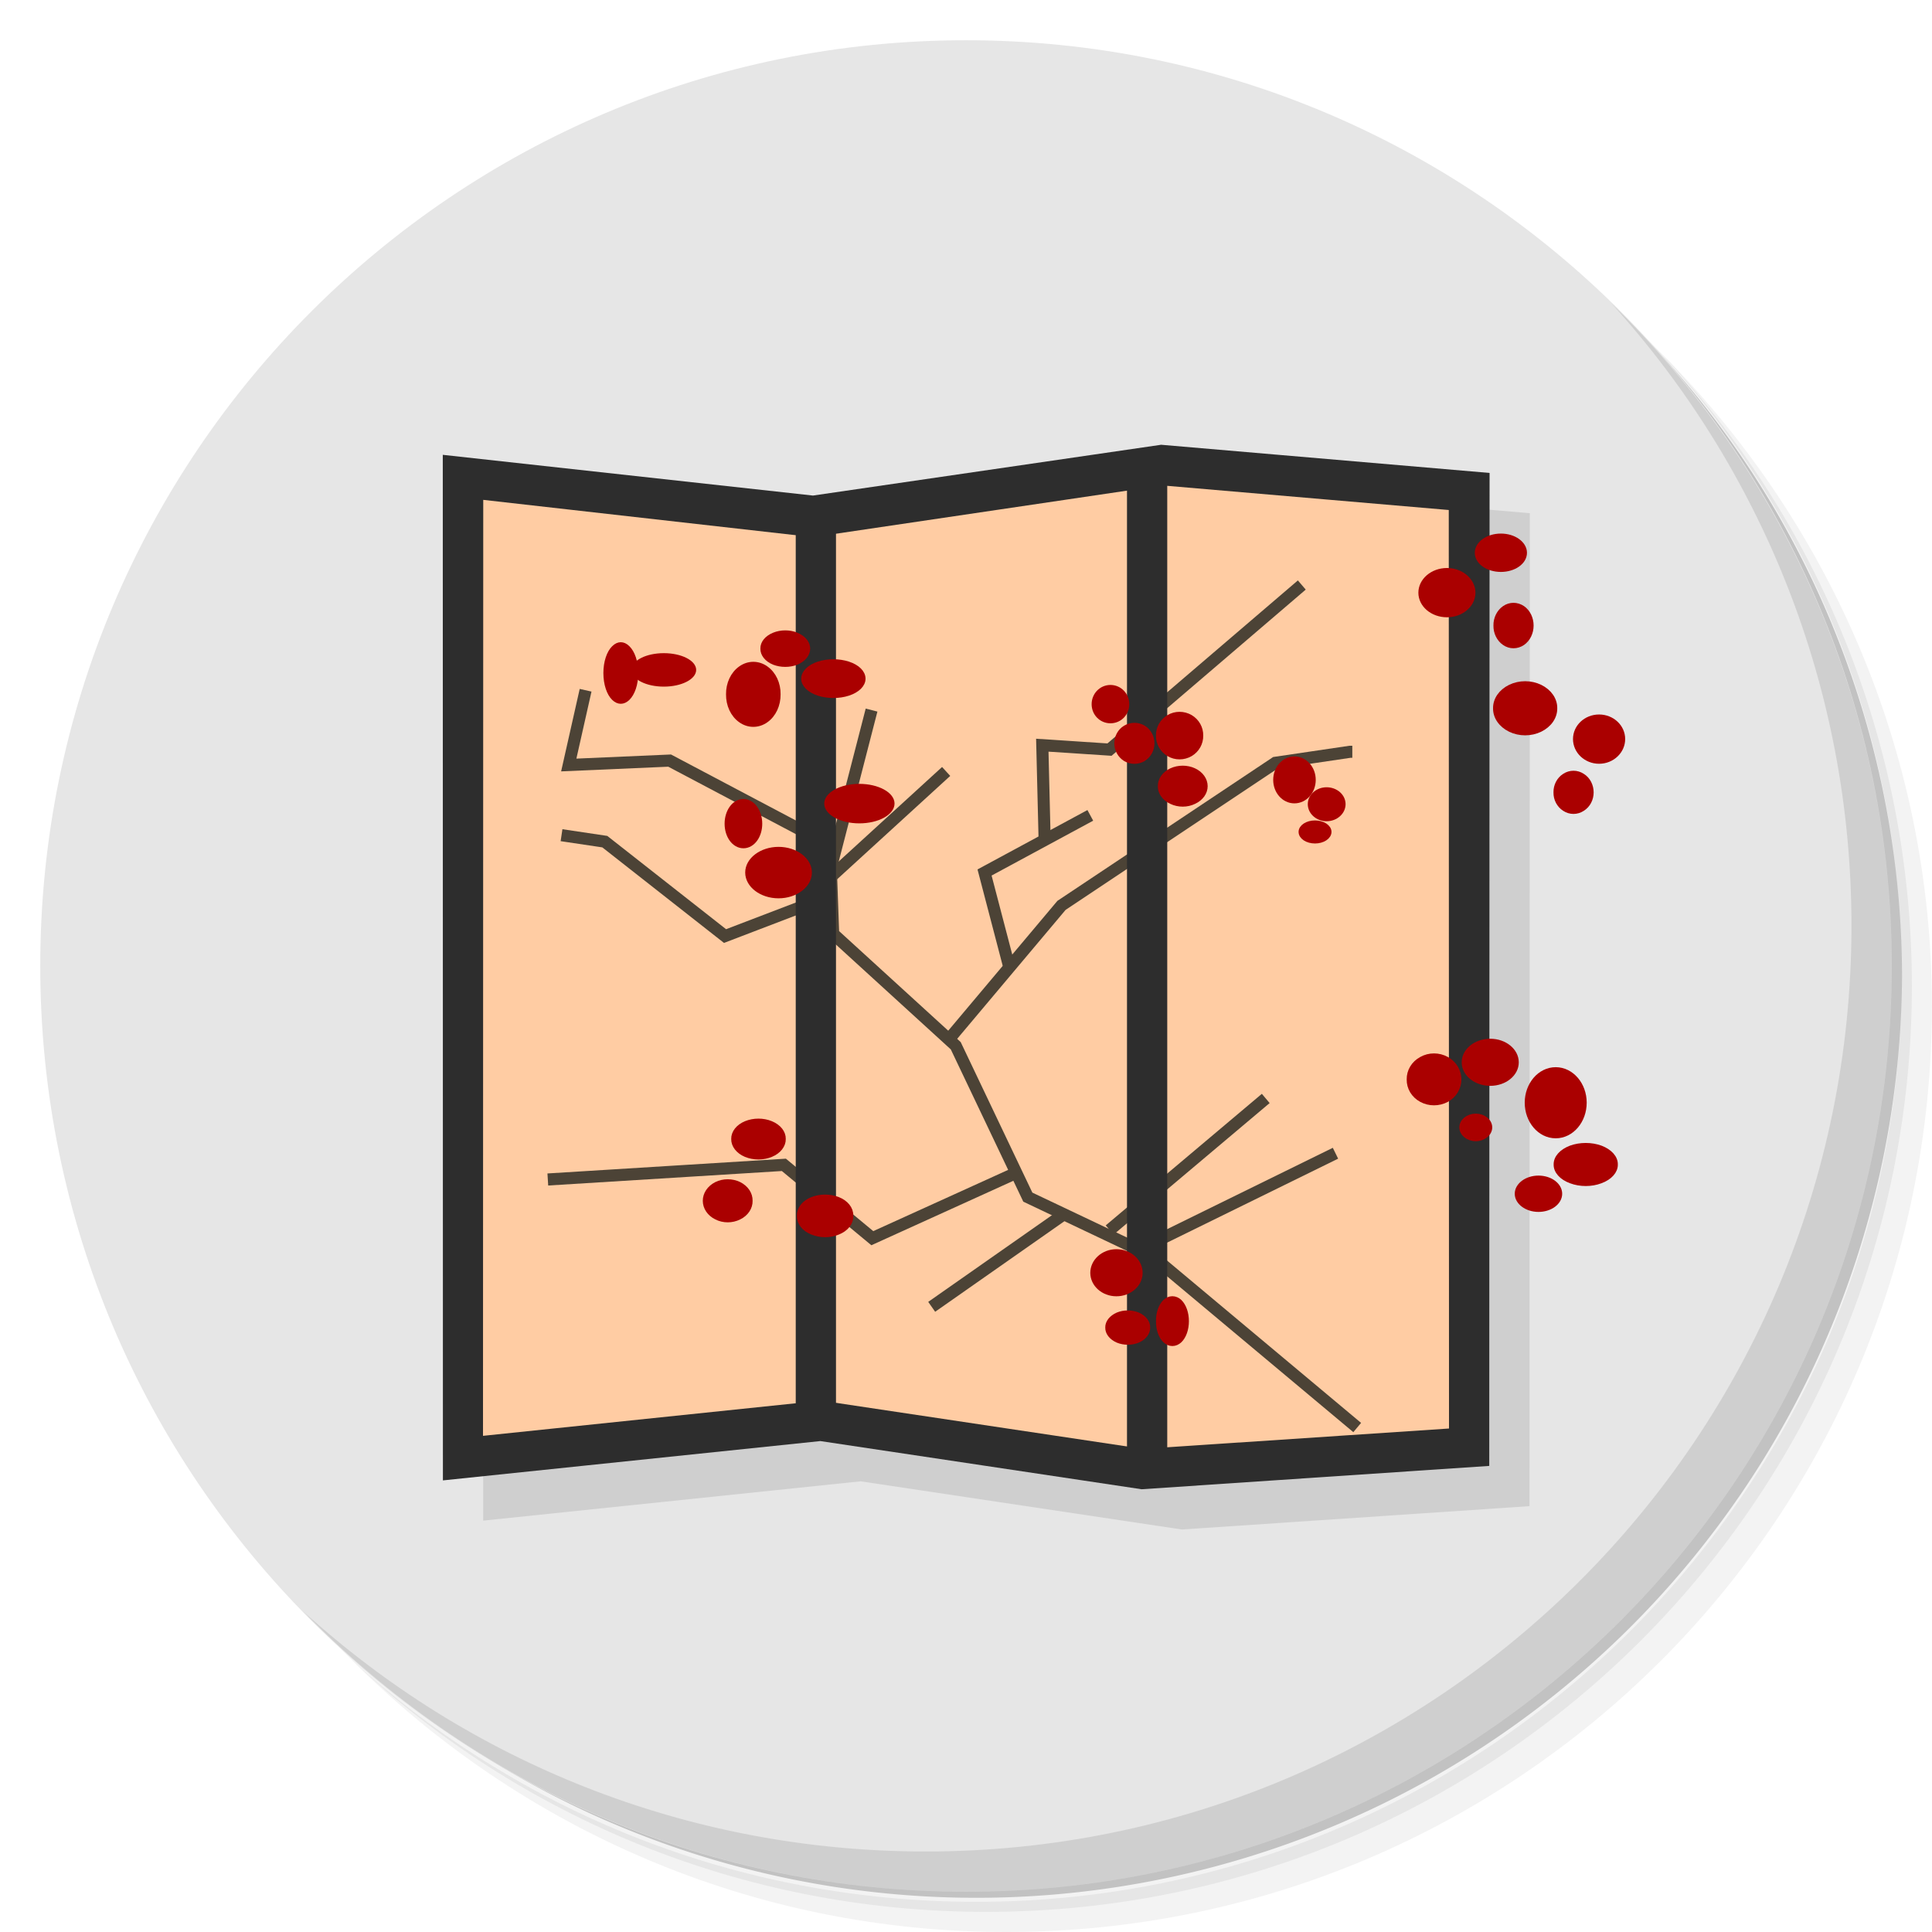 <?xml version="1.0" encoding="UTF-8" standalone="no"?>
<svg
   xmlns:dc="http://purl.org/dc/elements/1.1/"
   xmlns:cc="http://creativecommons.org/ns#"
   xmlns:rdf="http://www.w3.org/1999/02/22-rdf-syntax-ns#"
   xmlns:svg="http://www.w3.org/2000/svg"
   xmlns="http://www.w3.org/2000/svg"
   xmlns:sodipodi="http://sodipodi.sourceforge.net/DTD/sodipodi-0.dtd"
   xmlns:inkscape="http://www.inkscape.org/namespaces/inkscape"
   viewBox="0 0 48 48"
   id="svg2"
   version="1.1"
   inkscape:version="0.91 r13725"
   sodipodi:docname="byobu.svg">
  <sodipodi:namedview
     pagecolor="#ffffff"
     bordercolor="#666666"
     borderopacity="1"
     objecttolerance="10"
     gridtolerance="10"
     guidetolerance="10"
     inkscape:pageopacity="0"
     inkscape:pageshadow="2"
     inkscape:window-width="789"
     inkscape:window-height="480"
     id="namedview131"
     showgrid="false"
     inkscape:zoom="4.9166667"
     inkscape:cx="24"
     inkscape:cy="24"
     inkscape:window-x="57"
     inkscape:window-y="31"
     inkscape:window-maximized="0"
     inkscape:current-layer="svg2" />
  <defs
     id="defs4">
    <linearGradient
       id="linearGradient3764"
       x1="1"
       x2="47"
       gradientUnits="userSpaceOnUse"
       gradientTransform="matrix(0,-1,1,0,-1.5e-6,48)">
      <stop
         style="stop-color:#d1a9a1;stop-opacity:1"
         id="stop7" />
      <stop
         offset="1"
         style="stop-color:#d8b5ae;stop-opacity:1"
         id="stop9" />
    </linearGradient>
  </defs>
  <g
     id="g11">
    <path
       d="m 36.31 5 c 5.859 4.062 9.688 10.831 9.688 18.5 c 0 12.426 -10.07 22.5 -22.5 22.5 c -7.669 0 -14.438 -3.828 -18.5 -9.688 c 1.037 1.822 2.306 3.499 3.781 4.969 c 4.085 3.712 9.514 5.969 15.469 5.969 c 12.703 0 23 -10.298 23 -23 c 0 -5.954 -2.256 -11.384 -5.969 -15.469 c -1.469 -1.475 -3.147 -2.744 -4.969 -3.781 z m 4.969 3.781 c 3.854 4.113 6.219 9.637 6.219 15.719 c 0 12.703 -10.297 23 -23 23 c -6.081 0 -11.606 -2.364 -15.719 -6.219 c 4.16 4.144 9.883 6.719 16.219 6.719 c 12.703 0 23 -10.298 23 -23 c 0 -6.335 -2.575 -12.06 -6.719 -16.219 z"
       style="opacity:0.05"
       id="path13" />
    <path
       d="m 41.28 8.781 c 3.712 4.085 5.969 9.514 5.969 15.469 c 0 12.703 -10.297 23 -23 23 c -5.954 0 -11.384 -2.256 -15.469 -5.969 c 4.113 3.854 9.637 6.219 15.719 6.219 c 12.703 0 23 -10.298 23 -23 c 0 -6.081 -2.364 -11.606 -6.219 -15.719 z"
       style="opacity:0.1"
       id="path15" />
    <path
       d="m 31.25 2.375 c 8.615 3.154 14.75 11.417 14.75 21.13 c 0 12.426 -10.07 22.5 -22.5 22.5 c -9.708 0 -17.971 -6.135 -21.12 -14.75 a 23 23 0 0 0 44.875 -7 a 23 23 0 0 0 -16 -21.875 z"
       style="opacity:0.2"
       id="path17" />
  </g>
  <g
     id="g19"
     style="fill:#e6e6e6;fill-opacity:1">
    <path
       d="m 24 1 c 12.703 0 23 10.297 23 23 c 0 12.703 -10.297 23 -23 23 -12.703 0 -23 -10.297 -23 -23 0 -12.703 10.297 -23 23 -23 z"
       style="fill:#e6e6e6;fill-opacity:1"
       id="path21" />
  </g>
  <g
     transform="translate(-4.9467766e-5,0)"
     id="g23">
    <g
       id="g25">
      <!-- color: #d8b5ae -->
      <g
         id="g27">
        <path
           d="m 29.848 12.05 -8.65 1.262 -9.197 -1.012 0.003 25.48 9.378 -0.977 7.982 1.197 8.636 -0.58 0.008 -24.67"
           mix-blend-mode="normal"
           isolation="auto"
           white-space="normal"
           solid-color="#000000"
           solid-opacity="1"
           style="visibility:visible;shape-rendering:auto;color-interpolation-filters:linearRGB;fill:#000;opacity:1;image-rendering:auto;fill-opacity:0.098;stroke:none;display:inline;color:#000;fill-rule:nonzero;color-rendering:auto;color-interpolation:sRGB"
           id="path29" />
        <path
           d="M 28.848,11.05 20.198,12.312 11.001,11.3 11.004,36.78 20.382,35.803 28.364,37 37,36.42 37.008,11.75 Z"
           transform="translate(4.9467766e-5,0)"
           mix-blend-mode="normal"
           isolation="auto"
           white-space="normal"
           solid-color="#000000"
           solid-opacity="1"
           style="visibility:visible;shape-rendering:auto;color-interpolation-filters:linearRGB;fill:#2d2d2d;opacity:1;image-rendering:auto;fill-opacity:1;stroke:none;display:inline;color:#000;fill-rule:nonzero;color-rendering:auto;color-interpolation:sRGB"
           id="path31" />
        <path
           d="m 28.877 12.06 l -8.68 1.285 l -8.191 -0.926 l -0.006 23.254 l 8.402 -0.875 l 8 1.199 l 7.598 -0.506 l -0.006 -22.82 l -7.117 -0.611 z"
           transform="translate(4.9467766e-5,0)"
           style="fill:#ffcca3;fill-opacity:1;stroke:none;fill-rule:nonzero"
           id="path33" />
        <path
           d="m 204.42 10.35 -39.99 -33.464 -24.444 -11.606 -14.1 -29.616 -23.982 -21.888 -0.462 -12.868 7.973 -30.909"
           transform="matrix(0.127,0,0,0.127,7.758,34.152)"
           style="stroke-opacity:1;fill:none;stroke-miterlimit:4;stroke:#4c4336;stroke-linecap:butt;stroke-linejoin:miter;stroke-width:2.364"
           id="path35" />
        <path
           d="m 162.55 -24.838 37.62 -18.471"
           transform="matrix(0.127,0,0,0.127,7.758,34.152)"
           style="stroke-opacity:1;fill:none;stroke-miterlimit:4;stroke:#4c4336;stroke-linecap:butt;stroke-linejoin:miter;stroke-width:2.364"
           id="path37" />
        <path
           d="m 155.99 -28.29 30.539 -25.737"
           transform="matrix(0.127,0,0,0.127,7.758,34.152)"
           style="stroke-opacity:1;fill:none;stroke-miterlimit:4;stroke:#4c4336;stroke-linecap:butt;stroke-linejoin:miter;stroke-width:2.364"
           id="path39" />
        <path
           d="m 147.5 -31.703 -26.322 18.441"
           transform="matrix(0.127,0,0,0.127,7.758,34.152)"
           style="stroke-opacity:1;fill:none;stroke-miterlimit:4;stroke:#4c4336;stroke-linecap:butt;stroke-linejoin:miter;stroke-width:2.364"
           id="path41" />
        <path
           d="m 138.44 -39.8 -28.877 13.11 -17.301 -14.346 -46.18 2.863"
           transform="matrix(0.127,0,0,0.127,7.758,34.152)"
           style="stroke-opacity:1;fill:none;stroke-miterlimit:4;stroke:#4c4336;stroke-linecap:butt;stroke-linejoin:miter;stroke-width:2.364"
           id="path43" />
        <path
           d="m 124.93 -66.06 21.642 -25.737 41.838 -27.892 14.592 -2.155 0.462 0"
           transform="matrix(0.127,0,0,0.127,7.758,34.152)"
           style="stroke-opacity:1;fill:none;stroke-miterlimit:4;stroke:#4c4336;stroke-linecap:butt;stroke-linejoin:miter;stroke-width:2.364"
           id="path45" />
        <path
           d="m 136.23 -80.22 -4.71 -18.01 20.688 -11.175"
           transform="matrix(0.127,0,0,0.127,7.758,34.152)"
           style="stroke-opacity:1;fill:none;stroke-miterlimit:4;stroke:#4c4336;stroke-linecap:butt;stroke-linejoin:miter;stroke-width:2.364"
           id="path47" />
        <path
           d="m 143.28 -104.26 -0.462 -18.872 13.145 0.862 37.62 -32.2"
           transform="matrix(0.127,0,0,0.127,7.758,34.152)"
           style="stroke-opacity:1;fill:none;stroke-miterlimit:4;stroke:#4c4336;stroke-linecap:butt;stroke-linejoin:miter;stroke-width:2.364"
           id="path49" />
        <path
           d="m 101.44 -97.37 22.566 -20.626"
           transform="matrix(0.127,0,0,0.127,7.758,34.152)"
           style="stroke-opacity:1;fill:none;stroke-miterlimit:4;stroke:#4c4336;stroke-linecap:butt;stroke-linejoin:miter;stroke-width:2.364"
           id="path51" />
        <path
           d="m 100.95 -93.52 -20.2 7.727 -23.52 -18.471 -8.466 -1.262"
           transform="matrix(0.127,0,0,0.127,7.758,34.152)"
           style="stroke-opacity:1;fill:none;stroke-miterlimit:4;stroke:#4c4336;stroke-linecap:butt;stroke-linejoin:miter;stroke-width:2.364"
           id="path53" />
        <path
           d="m 102.36 -102.97 -32.448 -17.15 -19.734 0.862 3.294 -14.623"
           transform="matrix(0.127,0,0,0.127,7.758,34.152)"
           style="stroke-opacity:1;fill:none;stroke-miterlimit:4;stroke:#4c4336;stroke-linecap:butt;stroke-linejoin:miter;stroke-width:2.364"
           id="path55" />
        <path
           d="m 19.77 12.808 0 22.547 1 0 0 -22.547 -1 0 z"
           mix-blend-mode="normal"
           isolation="auto"
           white-space="normal"
           solid-opacity="1"
           solid-color="#000000"
           style="visibility:visible;shape-rendering:auto;color-interpolation-filters:linearRGB;fill:#2d2d2d;opacity:1;image-rendering:auto;fill-opacity:1;stroke:none;display:inline;color:#000;fill-rule:nonzero;color-rendering:auto;color-interpolation:sRGB"
           id="path57" />
        <path
           d="m 28 11.5 0 24.891 1 0 0 -24.891 -1 0 z"
           mix-blend-mode="normal"
           isolation="auto"
           white-space="normal"
           solid-color="#000000"
           solid-opacity="1"
           style="visibility:visible;shape-rendering:auto;color-interpolation-filters:linearRGB;fill:#2d2d2d;opacity:1;image-rendering:auto;fill-opacity:1;stroke:none;display:inline;color:#000;fill-rule:nonzero;color-rendering:auto;color-interpolation:sRGB"
           id="path59" />
        <path
           d="m 17097.2 140.57 c 0 5.429 -4.184 9.871 -9.333 9.871 -5.149 0 -9.333 -4.442 -9.333 -9.871 0 -5.429 4.184 -9.801 9.333 -9.801 5.149 0 9.333 4.372 9.333 9.801 m 0 0"
           transform="matrix(0.061,0,0,0.055,-1002.631,10.63)"
           style="stroke-opacity:1;fill:#a00;stroke-miterlimit:4;fill-opacity:1;stroke:#a00;fill-rule:nonzero;stroke-linecap:butt;stroke-linejoin:miter;stroke-width:2.587"
           id="path61" />
        <path
           d="m 17064.8 167.64 c 0 2.961 -1.287 5.782 -3.476 7.262 -2.124 1.551 -4.763 1.551 -6.887 0 -2.124 -1.481 -3.476 -4.301 -3.411 -7.262 -0.06 -3.03 1.287 -5.852 3.411 -7.333 2.124 -1.551 4.763 -1.551 6.887 0 2.188 1.481 3.476 4.301 3.476 7.333 m 0 0"
           transform="matrix(0.061,0,0,0.055,-1001.438,10.467)"
           style="stroke-opacity:1;fill:#a00;stroke-miterlimit:4;fill-opacity:1;stroke:#a00;fill-rule:nonzero;stroke-linecap:butt;stroke-linejoin:miter;stroke-width:2.587"
           id="path63" />
        <path
           d="m 17046.06 147.47 c 0.06 3.878 -2.188 7.474 -5.857 9.448 -3.669 1.974 -8.174 1.974 -11.843 0 -3.669 -1.974 -5.921 -5.57 -5.857 -9.448 -0.06 -3.878 2.188 -7.474 5.857 -9.448 3.669 -1.974 8.174 -1.974 11.843 0 3.669 1.974 5.921 5.57 5.857 9.448 m 0 0"
           transform="matrix(0.061,0,0,0.055,-1001.199,9.486)"
           style="stroke-opacity:1;fill:#a00;stroke-miterlimit:4;fill-opacity:1;stroke:#a00;fill-rule:nonzero;stroke-linecap:butt;stroke-linejoin:miter;stroke-width:2.587"
           id="path65" />
        <path
           d="m 17067.74 110.1 c 0 3.173 -1.287 6.134 -3.411 7.756 -2.188 1.622 -4.827 1.622 -6.951 0 -2.124 -1.622 -3.476 -4.583 -3.411 -7.756 -0.06 -3.173 1.287 -6.134 3.411 -7.756 2.124 -1.622 4.763 -1.622 6.951 0 2.124 1.622 3.411 4.583 3.411 7.756 m 0 0"
           transform="matrix(0.061,0,0,0.055,-1003.109,9.486)"
           style="stroke-opacity:1;fill:#a00;stroke-miterlimit:4;fill-opacity:1;stroke:#a00;fill-rule:nonzero;stroke-linecap:butt;stroke-linejoin:miter;stroke-width:2.587"
           id="path67" />
        <path
           d="m 17030.35 110.11 c 0 5.429 -4.634 9.801 -10.298 9.801 -5.728 0 -10.362 -4.372 -10.362 -9.801 0 -5.429 4.634 -9.871 10.362 -9.871 5.664 0 10.298 4.442 10.298 9.871 m 0 0"
           transform="matrix(0.061,0,0,0.055,-1002.273,8.67)"
           style="stroke-opacity:1;fill:#a00;stroke-miterlimit:4;fill-opacity:1;stroke:#a00;fill-rule:nonzero;stroke-linecap:butt;stroke-linejoin:miter;stroke-width:2.587"
           id="path69" />
        <path
           d="m 17026.43 256.59 c 0 2.679 -2.446 4.936 -5.407 4.936 -2.961 0 -5.407 -2.256 -5.407 -4.936 0 -2.75 2.446 -4.936 5.407 -4.936 2.961 0 5.407 2.186 5.407 4.936 m 0 0"
           transform="matrix(0.061,0,0,0.055,-1001.617,13.898)"
           style="stroke-opacity:1;fill:#a00;stroke-miterlimit:4;fill-opacity:1;stroke:#a00;fill-rule:nonzero;stroke-linecap:butt;stroke-linejoin:miter;stroke-width:2.587"
           id="path71" />
        <path
           d="m 17037.24 282.66 c 0 5.147 -4.634 9.307 -10.298 9.307 -5.728 0 -10.362 -4.16 -10.362 -9.307 0 -5.218 4.634 -9.378 10.362 -9.378 5.664 0 10.298 4.16 10.298 9.378 m 0 0"
           transform="matrix(0.061,0,0,0.055,-1001.617,10.848)"
           style="stroke-opacity:1;fill:#a00;stroke-miterlimit:4;fill-opacity:1;stroke:#a00;fill-rule:nonzero;stroke-linecap:butt;stroke-linejoin:miter;stroke-width:2.587"
           id="path73" />
        <path
           d="m 17051.04 307.2 c 0 3.737 -1.867 7.192 -4.892 9.03 -3.089 1.833 -6.887 1.833 -9.912 0 -3.089 -1.833 -4.956 -5.288 -4.892 -9.03 -0.06 -3.737 1.802 -7.192 4.892 -9.03 3.03 -1.904 6.822 -1.904 9.912 0 3.03 1.833 4.892 5.288 4.892 9.03 m 0 0"
           transform="matrix(0.061,0,0,0.055,-1003.884,9.922)"
           style="stroke-opacity:1;fill:#a00;stroke-miterlimit:4;fill-opacity:1;stroke:#a00;fill-rule:nonzero;stroke-linecap:butt;stroke-linejoin:miter;stroke-width:2.587"
           id="path75" />
        <path
           d="m 17088.34 335.73 c 0.06 2.961 -2.188 5.782 -5.857 7.262 -3.669 1.551 -8.174 1.551 -11.843 0 -3.669 -1.481 -5.921 -4.301 -5.857 -7.262 -0.06 -3.03 2.188 -5.782 5.857 -7.333 3.669 -1.481 8.174 -1.481 11.843 0 3.669 1.551 5.921 4.301 5.857 7.333 m 0 0"
           transform="matrix(0.061,0,0,0.055,-1002.273,10.467)"
           style="stroke-opacity:1;fill:#a00;stroke-miterlimit:4;fill-opacity:1;stroke:#a00;fill-rule:nonzero;stroke-linecap:butt;stroke-linejoin:miter;stroke-width:2.587"
           id="path77" />
        <path
           d="m 17035.29 360.74 c 0 2.186 -2.446 3.948 -5.407 3.948 -3.03 0 -5.407 -1.763 -5.407 -3.948 0 -2.115 2.381 -3.878 5.407 -3.878 2.961 0 5.407 1.763 5.407 3.878 m 0 0"
           transform="matrix(0.061,0,0,0.055,-1006.151,0.827)"
           style="stroke-opacity:1;fill:#a00;stroke-miterlimit:4;fill-opacity:1;stroke:#a00;fill-rule:nonzero;stroke-linecap:butt;stroke-linejoin:miter;stroke-width:2.587"
           id="path79" />
        <path
           d="m 17051 354.88 c 0 3.807 -3.733 6.91 -8.367 6.91 -4.57 0 -8.367 -3.102 -8.367 -6.91 0 -3.807 3.797 -6.91 8.367 -6.91 4.634 0 8.367 3.102 8.367 6.91 m 0 0"
           transform="matrix(0.061,0,0,0.055,-1001.378,10.14)"
           style="stroke-opacity:1;fill:#a00;stroke-miterlimit:4;fill-opacity:1;stroke:#a00;fill-rule:nonzero;stroke-linecap:butt;stroke-linejoin:miter;stroke-width:2.587"
           id="path81" />
        <path
           d="m 16905.55 414.36 c 0 5.147 -4.184 9.307 -9.397 9.307 -5.149 0 -9.333 -4.16 -9.333 -9.307 0 -5.147 4.184 -9.378 9.333 -9.378 5.213 0 9.397 4.231 9.397 9.378 m 0 0"
           transform="matrix(0.061,0,0,0.055,-1002.929,8.833)"
           style="stroke-opacity:1;fill:#a00;stroke-miterlimit:4;fill-opacity:1;stroke:#a00;fill-rule:nonzero;stroke-linecap:butt;stroke-linejoin:miter;stroke-width:2.587"
           id="path83" />
        <path
           d="m 16959.61 339.18 c 0 3.525 -1.03 6.839 -2.703 8.602 -1.673 1.763 -3.797 1.763 -5.471 0 -1.673 -1.763 -2.703 -5.077 -2.639 -8.602 -0.06 -3.596 0.965 -6.839 2.639 -8.673 1.673 -1.763 3.797 -1.763 5.471 0 1.673 1.833 2.703 5.077 2.703 8.673 m 0 0"
           transform="matrix(0.061,0,0,0.055,-1005.077,14.17)"
           style="stroke-opacity:1;fill:#a00;stroke-miterlimit:4;fill-opacity:1;stroke:#a00;fill-rule:nonzero;stroke-linecap:butt;stroke-linejoin:miter;stroke-width:2.587"
           id="path85" />
        <path
           d="m 16923.2 338.67 c 0 4.09 -4.184 7.333 -9.333 7.333 -5.149 0 -9.333 -3.243 -9.333 -7.333 0 -4.09 4.184 -7.403 9.333 -7.403 5.149 0 9.333 3.314 9.333 7.403 m 0 0"
           transform="matrix(0.061,0,0,0.055,-994.457,-4.892)"
           style="stroke-opacity:1;fill:#a00;stroke-miterlimit:4;fill-opacity:1;stroke:#a00;fill-rule:nonzero;stroke-linecap:butt;stroke-linejoin:miter;stroke-width:2.587"
           id="path87" />
        <path
           d="m 16962.51 287.54 c 0.06 3.384 -1.545 6.487 -4.119 8.179 -2.639 1.692 -5.857 1.692 -8.432 0 -2.575 -1.692 -4.184 -4.795 -4.119 -8.179 -0.06 -3.384 1.545 -6.487 4.119 -8.179 2.575 -1.692 5.793 -1.692 8.432 0 2.575 1.692 4.184 4.795 4.119 8.179 m 0 0"
           transform="matrix(0.061,0,0,0.055,-1004.898,2.461)"
           style="stroke-opacity:1;fill:#a00;stroke-miterlimit:4;fill-opacity:1;stroke:#a00;fill-rule:nonzero;stroke-linecap:butt;stroke-linejoin:miter;stroke-width:2.587"
           id="path89" />
        <path
           d="m 16931.07 260.02 c 0 5.147 -3.283 9.307 -7.402 9.307 -4.055 0 -7.337 -4.16 -7.337 -9.307 0 -5.147 3.283 -9.307 7.337 -9.307 4.119 0 7.402 4.16 7.402 9.307 m 0 0"
           transform="matrix(0.061,0,0,0.055,-1000.185,5.075)"
           style="stroke-opacity:1;fill:#a00;stroke-miterlimit:4;fill-opacity:1;stroke:#a00;fill-rule:nonzero;stroke-linecap:butt;stroke-linejoin:miter;stroke-width:2.587"
           id="path91" />
        <path
           d="m 16927.15 211.37 c 0 2.82 -1.673 5.429 -4.441 6.839 -2.703 1.481 -6.114 1.481 -8.882 0 -2.768 -1.41 -4.441 -4.02 -4.377 -6.839 -0.06 -2.82 1.609 -5.5 4.377 -6.91 2.768 -1.41 6.179 -1.41 8.882 0 2.768 1.41 4.441 4.09 4.441 6.91 m 0 0"
           transform="matrix(0.061,0,0,0.055,-1002.631,7.907)"
           style="stroke-opacity:1;fill:#a00;stroke-miterlimit:4;fill-opacity:1;stroke:#a00;fill-rule:nonzero;stroke-linecap:butt;stroke-linejoin:miter;stroke-width:2.587"
           id="path93" />
        <path
           d="m 16904.52 131.74 c 0.129 3.525 -2.317 6.816 -6.308 8.578 -3.991 1.763 -8.882 1.763 -12.873 0 -3.991 -1.763 -6.308 -5.05 -6.308 -8.578 0 -3.525 2.317 -6.816 6.308 -8.578 3.991 -1.821 8.882 -1.821 12.873 0 3.991 1.763 6.436 5.05 6.308 8.578 m 0 0"
           transform="matrix(0.03,0,0,0.066,-491.33,8.027)"
           style="stroke-opacity:1;fill:#a00;stroke-miterlimit:4;fill-opacity:1;stroke:#a00;fill-rule:nonzero;stroke-linecap:butt;stroke-linejoin:miter;stroke-width:3.339"
           id="path95" />
        <path
           d="m 16769.83 129.25 c 0.06 4.795 -1.802 9.237 -4.892 11.634 -3.03 2.397 -6.822 2.397 -9.848 0 -3.089 -2.397 -4.956 -6.839 -4.892 -11.634 -0.06 -4.724 1.802 -9.166 4.892 -11.563 3.03 -2.397 6.822 -2.397 9.848 0 3.089 2.397 4.956 6.839 4.892 11.563 m 0 0"
           transform="matrix(0.061,0,0,0.055,-1003.645,10.14)"
           style="stroke-opacity:1;fill:#a00;stroke-miterlimit:4;fill-opacity:1;stroke:#a00;fill-rule:nonzero;stroke-linecap:butt;stroke-linejoin:miter;stroke-width:2.587"
           id="path97" />
        <path
           d="m 16819.99 191.16 c 0 6.83 -6.61 12.339 -14.779 12.339 -8.095 0 -14.705 -5.508 -14.705 -12.339 0 -6.72 6.61 -12.229 14.705 -12.229 8.169 0 14.779 5.508 14.779 12.229 m 0 0"
           transform="matrix(0.053,0,0,0.035,-869.327,13.273)"
           style="stroke-opacity:1;fill:#a00;stroke-miterlimit:4;fill-opacity:1;stroke:#a00;fill-rule:nonzero;stroke-linecap:butt;stroke-linejoin:miter;stroke-width:3.473"
           id="path99" />
        <path
           d="m 16774.77 220.66 c 0 5.711 -5.535 10.365 -12.293 10.365 -6.758 0 -12.293 -4.654 -12.293 -10.365 0 -5.641 5.535 -10.294 12.293 -10.294 6.758 0 12.293 4.654 12.293 10.294 m 0 0"
           transform="matrix(0.061,0,0,0.055,-1003.168,9.541)"
           style="stroke-opacity:1;fill:#a00;stroke-miterlimit:4;fill-opacity:1;stroke:#a00;fill-rule:nonzero;stroke-linecap:butt;stroke-linejoin:miter;stroke-width:2.587"
           id="path101" />
        <path
           d="m 16826.89 308.65 c 0 2.468 -1.673 4.795 -4.441 6.06 -2.703 1.199 -6.114 1.199 -8.882 0 -2.768 -1.269 -4.441 -3.596 -4.377 -6.06 -0.06 -2.468 1.609 -4.724 4.377 -5.993 2.768 -1.269 6.179 -1.269 8.882 0 2.768 1.269 4.441 3.525 4.441 5.993 m 0 0"
           transform="matrix(0.061,0,0,0.055,-1006.39,-0.861)"
           style="stroke-opacity:1;fill:#a00;stroke-miterlimit:4;fill-opacity:1;stroke:#a00;fill-rule:nonzero;stroke-linecap:butt;stroke-linejoin:miter;stroke-width:2.587"
           id="path103" />
        <path
           d="m 16837.67 331.31 c 0 5.429 -2.832 9.801 -6.372 9.801 -3.54 0 -6.372 -4.372 -6.372 -9.801 0 -5.429 2.832 -9.871 6.372 -9.871 3.54 0 6.372 4.442 6.372 9.871 m 0 0"
           transform="matrix(0.061,0,0,0.055,-1008.239,2.243)"
           style="stroke-opacity:1;fill:#a00;stroke-miterlimit:4;fill-opacity:1;stroke:#a00;fill-rule:nonzero;stroke-linecap:butt;stroke-linejoin:miter;stroke-width:2.587"
           id="path105" />
        <path
           d="m 16817.06 382.88 c 0 3.525 -2.896 6.416 -6.436 6.416 -3.476 0 -6.372 -2.891 -6.372 -6.416 0 -3.525 2.896 -6.346 6.372 -6.346 3.54 0 6.436 2.82 6.436 6.346 m 0 0"
           transform="matrix(0.061,0,0,0.055,-992.489,-1.079)"
           style="stroke-opacity:1;fill:#a00;stroke-miterlimit:4;fill-opacity:1;stroke:#a00;fill-rule:nonzero;stroke-linecap:butt;stroke-linejoin:miter;stroke-width:2.587"
           id="path107" />
        <path
           d="m 16835.71 393.73 c 0.06 2.961 -1.609 5.782 -4.377 7.262 -2.768 1.551 -6.179 1.551 -8.882 0 -2.768 -1.481 -4.441 -4.301 -4.441 -7.262 0 -3.03 1.673 -5.782 4.441 -7.333 2.703 -1.481 6.114 -1.481 8.882 0 2.768 1.551 4.441 4.301 4.377 7.333 m 0 0"
           transform="matrix(0.061,0,0,0.055,-1008.359,8.179)"
           style="stroke-opacity:1;fill:#a00;stroke-miterlimit:4;fill-opacity:1;stroke:#a00;fill-rule:nonzero;stroke-linecap:butt;stroke-linejoin:miter;stroke-width:2.587"
           id="path109" />
        <path
           d="m 16793.4 385.4 c 0.264 4.231 -3.822 8.25 -10.412 10.365 -6.59 2.221 -14.761 2.221 -21.35 0 -6.59 -2.115 -10.675 -6.134 -10.412 -10.365 -0.264 -4.336 3.822 -8.355 10.412 -10.471 6.59 -2.115 14.761 -2.115 21.35 0 6.59 2.115 10.675 6.134 10.412 10.471 m 0 0"
           transform="matrix(0.03,0,0,0.037,-482.67,15.949)"
           style="stroke-opacity:1;fill:#a00;stroke-miterlimit:4;fill-opacity:1;stroke:#a00;fill-rule:nonzero;stroke-linecap:butt;stroke-linejoin:miter;stroke-width:4.533"
           id="path111" />
        <path
           d="m 16796.4 348.95 c 0.06 2.82 -1.802 5.5 -4.892 6.91 -3.03 1.41 -6.822 1.41 -9.912 0 -3.03 -1.41 -4.892 -4.09 -4.827 -6.91 -0.06 -2.82 1.802 -5.429 4.827 -6.839 3.089 -1.41 6.887 -1.41 9.912 0 3.089 1.41 4.956 4.02 4.892 6.839 m 0 0"
           transform="matrix(0.061,0,0,0.055,-1005.137,9.105)"
           style="stroke-opacity:1;fill:#a00;stroke-miterlimit:4;fill-opacity:1;stroke:#a00;fill-rule:nonzero;stroke-linecap:butt;stroke-linejoin:miter;stroke-width:2.587"
           id="path113" />
        <path
           d="m 16805.24 333.76 c 0 4.09 -2.832 7.333 -6.372 7.333 -3.54 0 -6.372 -3.243 -6.372 -7.333 0 -4.09 2.832 -7.403 6.372 -7.403 3.54 0 6.372 3.314 6.372 7.403 m 0 0"
           transform="matrix(0.061,0,0,0.055,-997.142,-0.861)"
           style="stroke-opacity:1;fill:#a00;stroke-miterlimit:4;fill-opacity:1;stroke:#a00;fill-rule:nonzero;stroke-linecap:butt;stroke-linejoin:miter;stroke-width:2.587"
           id="path115" />
        <path
           d="m 16774.75 341.12 c 0 4.339 -4.618 7.897 -10.306 7.897 -5.688 0 -10.306 -3.558 -10.306 -7.897 0 -4.339 4.618 -7.897 10.306 -7.897 5.688 0 10.306 3.558 10.306 7.897 m 0 0"
           transform="matrix(0.069,0,0,0.045,-1140.254,1.293)"
           style="stroke-opacity:1;fill:#a00;stroke-miterlimit:4;fill-opacity:1;stroke:#a00;fill-rule:nonzero;stroke-linecap:butt;stroke-linejoin:miter;stroke-width:2.684"
           id="path117" />
        <path
           d="m 16895.7 284.11 c 0 2.82 -1.287 5.429 -3.411 6.91 -2.124 1.41 -4.827 1.41 -6.951 0 -2.124 -1.481 -3.411 -4.09 -3.411 -6.91 0 -2.82 1.287 -5.5 3.411 -6.91 2.124 -1.41 4.827 -1.41 6.951 0 2.124 1.41 3.411 4.09 3.411 6.91 m 0 0"
           transform="matrix(0.061,0,0,0.055,-1002.034,2.842)"
           style="stroke-opacity:1;fill:#a00;stroke-miterlimit:4;fill-opacity:1;stroke:#a00;fill-rule:nonzero;stroke-linecap:butt;stroke-linejoin:miter;stroke-width:2.587"
           id="path119" />
        <path
           d="m 17088.38 289.97 c 0 8.179 -5.085 14.807 -11.328 14.807 -6.243 0 -11.328 -6.628 -11.328 -14.807 0 -8.109 5.085 -14.736 11.328 -14.736 6.243 0 11.328 6.628 11.328 14.736 m 0 0"
           transform="matrix(0.061,0,0,0.055,-1003.049,11.447)"
           style="stroke-opacity:1;fill:#a00;stroke-miterlimit:4;fill-opacity:1;stroke:#a00;fill-rule:nonzero;stroke-linecap:butt;stroke-linejoin:miter;stroke-width:2.587"
           id="path121" />
        <path
           d="m 16837.69 146.99 c 0 2.609 -2.188 5.077 -5.857 6.416 -3.669 1.34 -8.238 1.34 -11.907 0 -3.604 -1.34 -5.857 -3.807 -5.857 -6.416 0 -2.679 2.253 -5.147 5.857 -6.487 3.669 -1.34 8.238 -1.34 11.907 0 3.669 1.34 5.857 3.807 5.857 6.487 m 0 0"
           transform="matrix(0.061,0,0,0.055,-1005.674,8.778)"
           style="stroke-opacity:1;fill:#a00;stroke-miterlimit:4;fill-opacity:1;stroke:#a00;fill-rule:nonzero;stroke-linecap:butt;stroke-linejoin:miter;stroke-width:2.587"
           id="path123" />
        <path
           d="m 16945.8 414.32 c 0.06 2.327 -1.416 4.442 -3.862 5.641 -2.446 1.128 -5.471 1.128 -7.917 0 -2.446 -1.199 -3.991 -3.314 -3.926 -5.641 -0.06 -2.256 1.48 -4.372 3.926 -5.57 2.446 -1.128 5.471 -1.128 7.917 0 2.446 1.199 3.926 3.314 3.862 5.57 m 0 0"
           transform="matrix(0.061,0,0,0.055,-1005.197,10.194)"
           style="stroke-opacity:1;fill:#a00;stroke-miterlimit:4;fill-opacity:1;stroke:#a00;fill-rule:nonzero;stroke-linecap:butt;stroke-linejoin:miter;stroke-width:2.587"
           id="path125" />
      </g>
    </g>
  </g>
  <g
     id="g127">
    <path
       d="m 40.03 7.531 c 3.712 4.084 5.969 9.514 5.969 15.469 0 12.703 -10.297 23 -23 23 c -5.954 0 -11.384 -2.256 -15.469 -5.969 4.178 4.291 10.01 6.969 16.469 6.969 c 12.703 0 23 -10.298 23 -23 0 -6.462 -2.677 -12.291 -6.969 -16.469 z"
       style="opacity:0.1"
       id="path129" />
  </g>
</svg>
